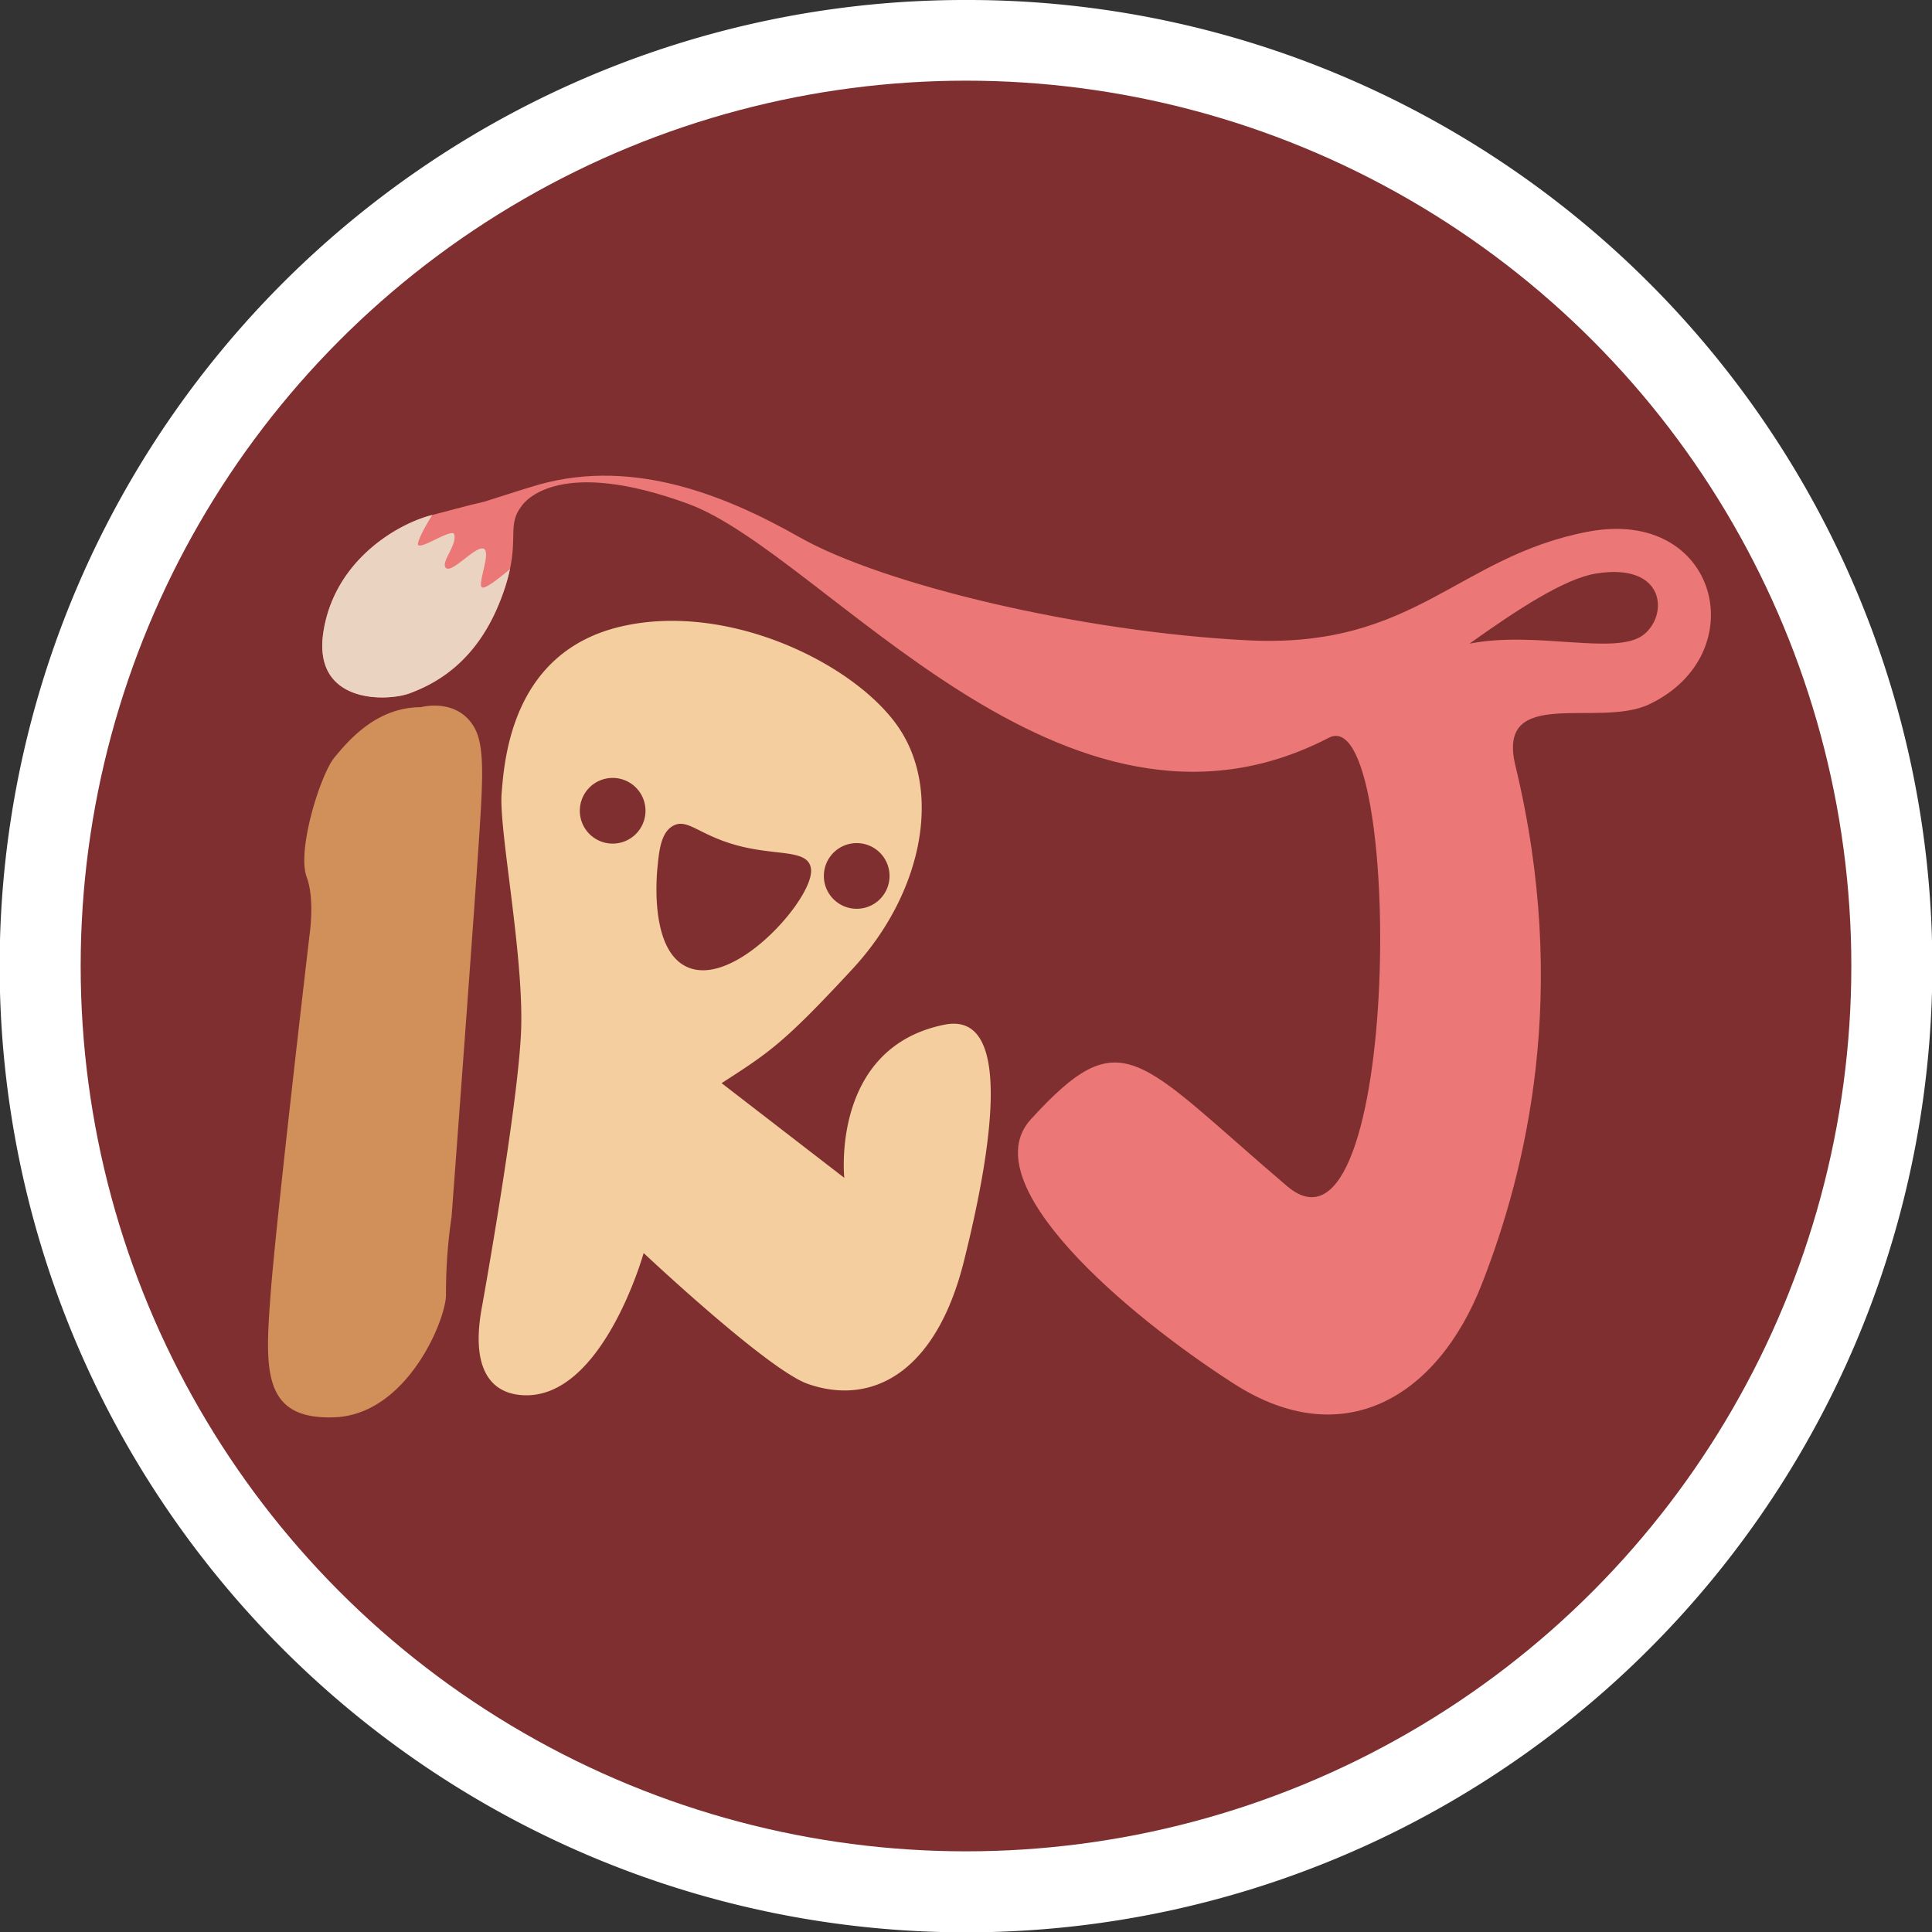 <svg xmlns="http://www.w3.org/2000/svg" viewBox="0 0 1317.24 1317.24"><rect x="0" y="0" width="1317.24" height="1317.24" fill="#333333" stroke="none"/><defs><style>.cls-1{fill:#fff;}.cls-2{fill:#7f2f2f;}.cls-3{fill:#ec7777;}.cls-4{fill:#f4ce9f;}.cls-5{fill:#d18f5a;}.cls-6{fill:#ead3c1;}</style></defs><g id="Layer_2" data-name="Layer 2"><g id="colored"><path class="cls-1" d="M658.62,1289.74A631.28,631.28,0,0,1,413,77.11a631.28,631.28,0,0,1,491.34,1163A627.3,627.3,0,0,1,658.62,1289.74Z"/><path class="cls-1" d="M658.62,55C992,55,1262.24,325.25,1262.24,658.62S992,1262.24,658.62,1262.24,55,992,55,658.62,325.25,55,658.62,55m0-55A655.88,655.88,0,0,0,290.34,112.51,660.52,660.52,0,0,0,51.78,402.24a657.79,657.79,0,0,0,60.74,624.66,660.23,660.23,0,0,0,289.72,238.56,657.87,657.87,0,0,0,624.66-60.73A660.3,660.3,0,0,0,1265.46,915a657.87,657.87,0,0,0-60.73-624.66A660.3,660.3,0,0,0,915,51.78,654.5,654.5,0,0,0,658.62,0Z"/><circle class="cls-2" cx="658.62" cy="658.62" r="603.62"/><path id="J_paint" data-name="J paint" class="cls-3" d="M1082.57,362.53c-89.24,17.09-117.72,79.75-231.65,74.05s-248.75-38-305.71-70.25c-52.16-29.56-117.41-55.81-184.56-33.88-.67.08-30.27,9.55-30.27,9.55-12.36,2.79-26.37,6.78-35.81,9.14-22.79,5.69-66.46,30.38-74.06,79.75s43.68,47.47,58.87,41.77,43.67-19,60.76-60.76,3.8-51.27,15.19-66.46c.15-.19.24-.36.37-.55,3.06-4.34,27.28-33,113.56-1.35C562.3,377.72,725,596.88,906,503c51.27-26.58,49.87,372.45-28.48,305.71-102.53-87.34-112.18-114-174.69-45.57-39.87,43.67,64.56,132.92,138.61,180.39s138.62,9.49,169-68.36S1070.38,676,1033.2,522c-13.29-55.06,56.44-25.33,91.15-41.77C1196.5,446.08,1171.82,345.44,1082.57,362.53Zm38,70.26c-18.74,14.57-73.5-3-118.71,6.08,32.63-23.27,64.84-44.4,86.43-47.86C1135.74,383.42,1137.64,419.5,1120.55,432.79Z"/><path id="R_human_w_eyes" data-name="R human w eyes" class="cls-4" d="M644,698.62c-77.78,15.56-68.36,104.43-68.36,104.43L492,738.5c32.28-20.89,41.78-26.59,89.25-77.86S642.05,541,613.57,497.35,497.74,410,423.69,427.09,343.94,516.33,342,541s15.19,110.13,13.29,161.4-26.58,188-26.58,188c-7.6,39.88,3.79,58.86,26.58,60.76,55.17,4.6,83.55-96.84,83.55-96.84s84.65,79.73,112,89.25c43.67,15.19,87.34-7.6,106.33-83.55S691.42,689.13,644,698.62ZM584.1,574.83a22.39,22.39,0,1,1-22.39,22.39A22.39,22.39,0,0,1,584.1,574.83Zm-166.39.34a22.39,22.39,0,1,1,22.39-22.39A22.39,22.39,0,0,1,417.71,575.17Zm49.65,83.58c-24.67-12.72-19.52-63.17-19-68.36,1.09-10.66,2.34-22.89,10.63-27.39,10.07-5.47,18.16,7.19,46.33,14.1,24.3,5.95,42.95,2.59,47,12.77a11.77,11.77,0,0,1,.49,6.21C549.52,618.3,498.16,674.63,467.36,658.75Z"/><path id="I_brush_handle" data-name="I brush handle" class="cls-5" d="M287,482.16s24.07-6.69,36.08,13.29c7.2,12,6.3,33.36,3.8,72.15-3.8,58.87-19,262-19,262a354.39,354.39,0,0,0-3.8,53.17c0,17.08-26.58,81.64-75.95,83.54s-47.47-32.28-43.67-83.54S211,637.86,211,637.86s3.8-24.69-1.9-39.88c-6.86-18.3,9.49-70.25,19-81.65S256.59,482.16,287,482.16Z"/><path id="brush_tip" data-name="brush tip" class="cls-6" d="M347.71,388c-7.39,6.28-16.74,13.61-19,12.5-3.8-1.9,7.59-26.59,0-26.59-6,0-20.89,17.09-24.69,13.3s7.6-15.2,5.7-22.79c-1.31-5.21-26.59,13.29-24.69,5.7,1.2-4.8,6.18-13.37,9.69-19l-.19.05c-22.79,5.69-66.46,30.38-74.06,79.75s43.68,47.47,58.87,41.77,43.67-19,60.76-60.76A138,138,0,0,0,347.71,388Z"/></g></g></svg>
